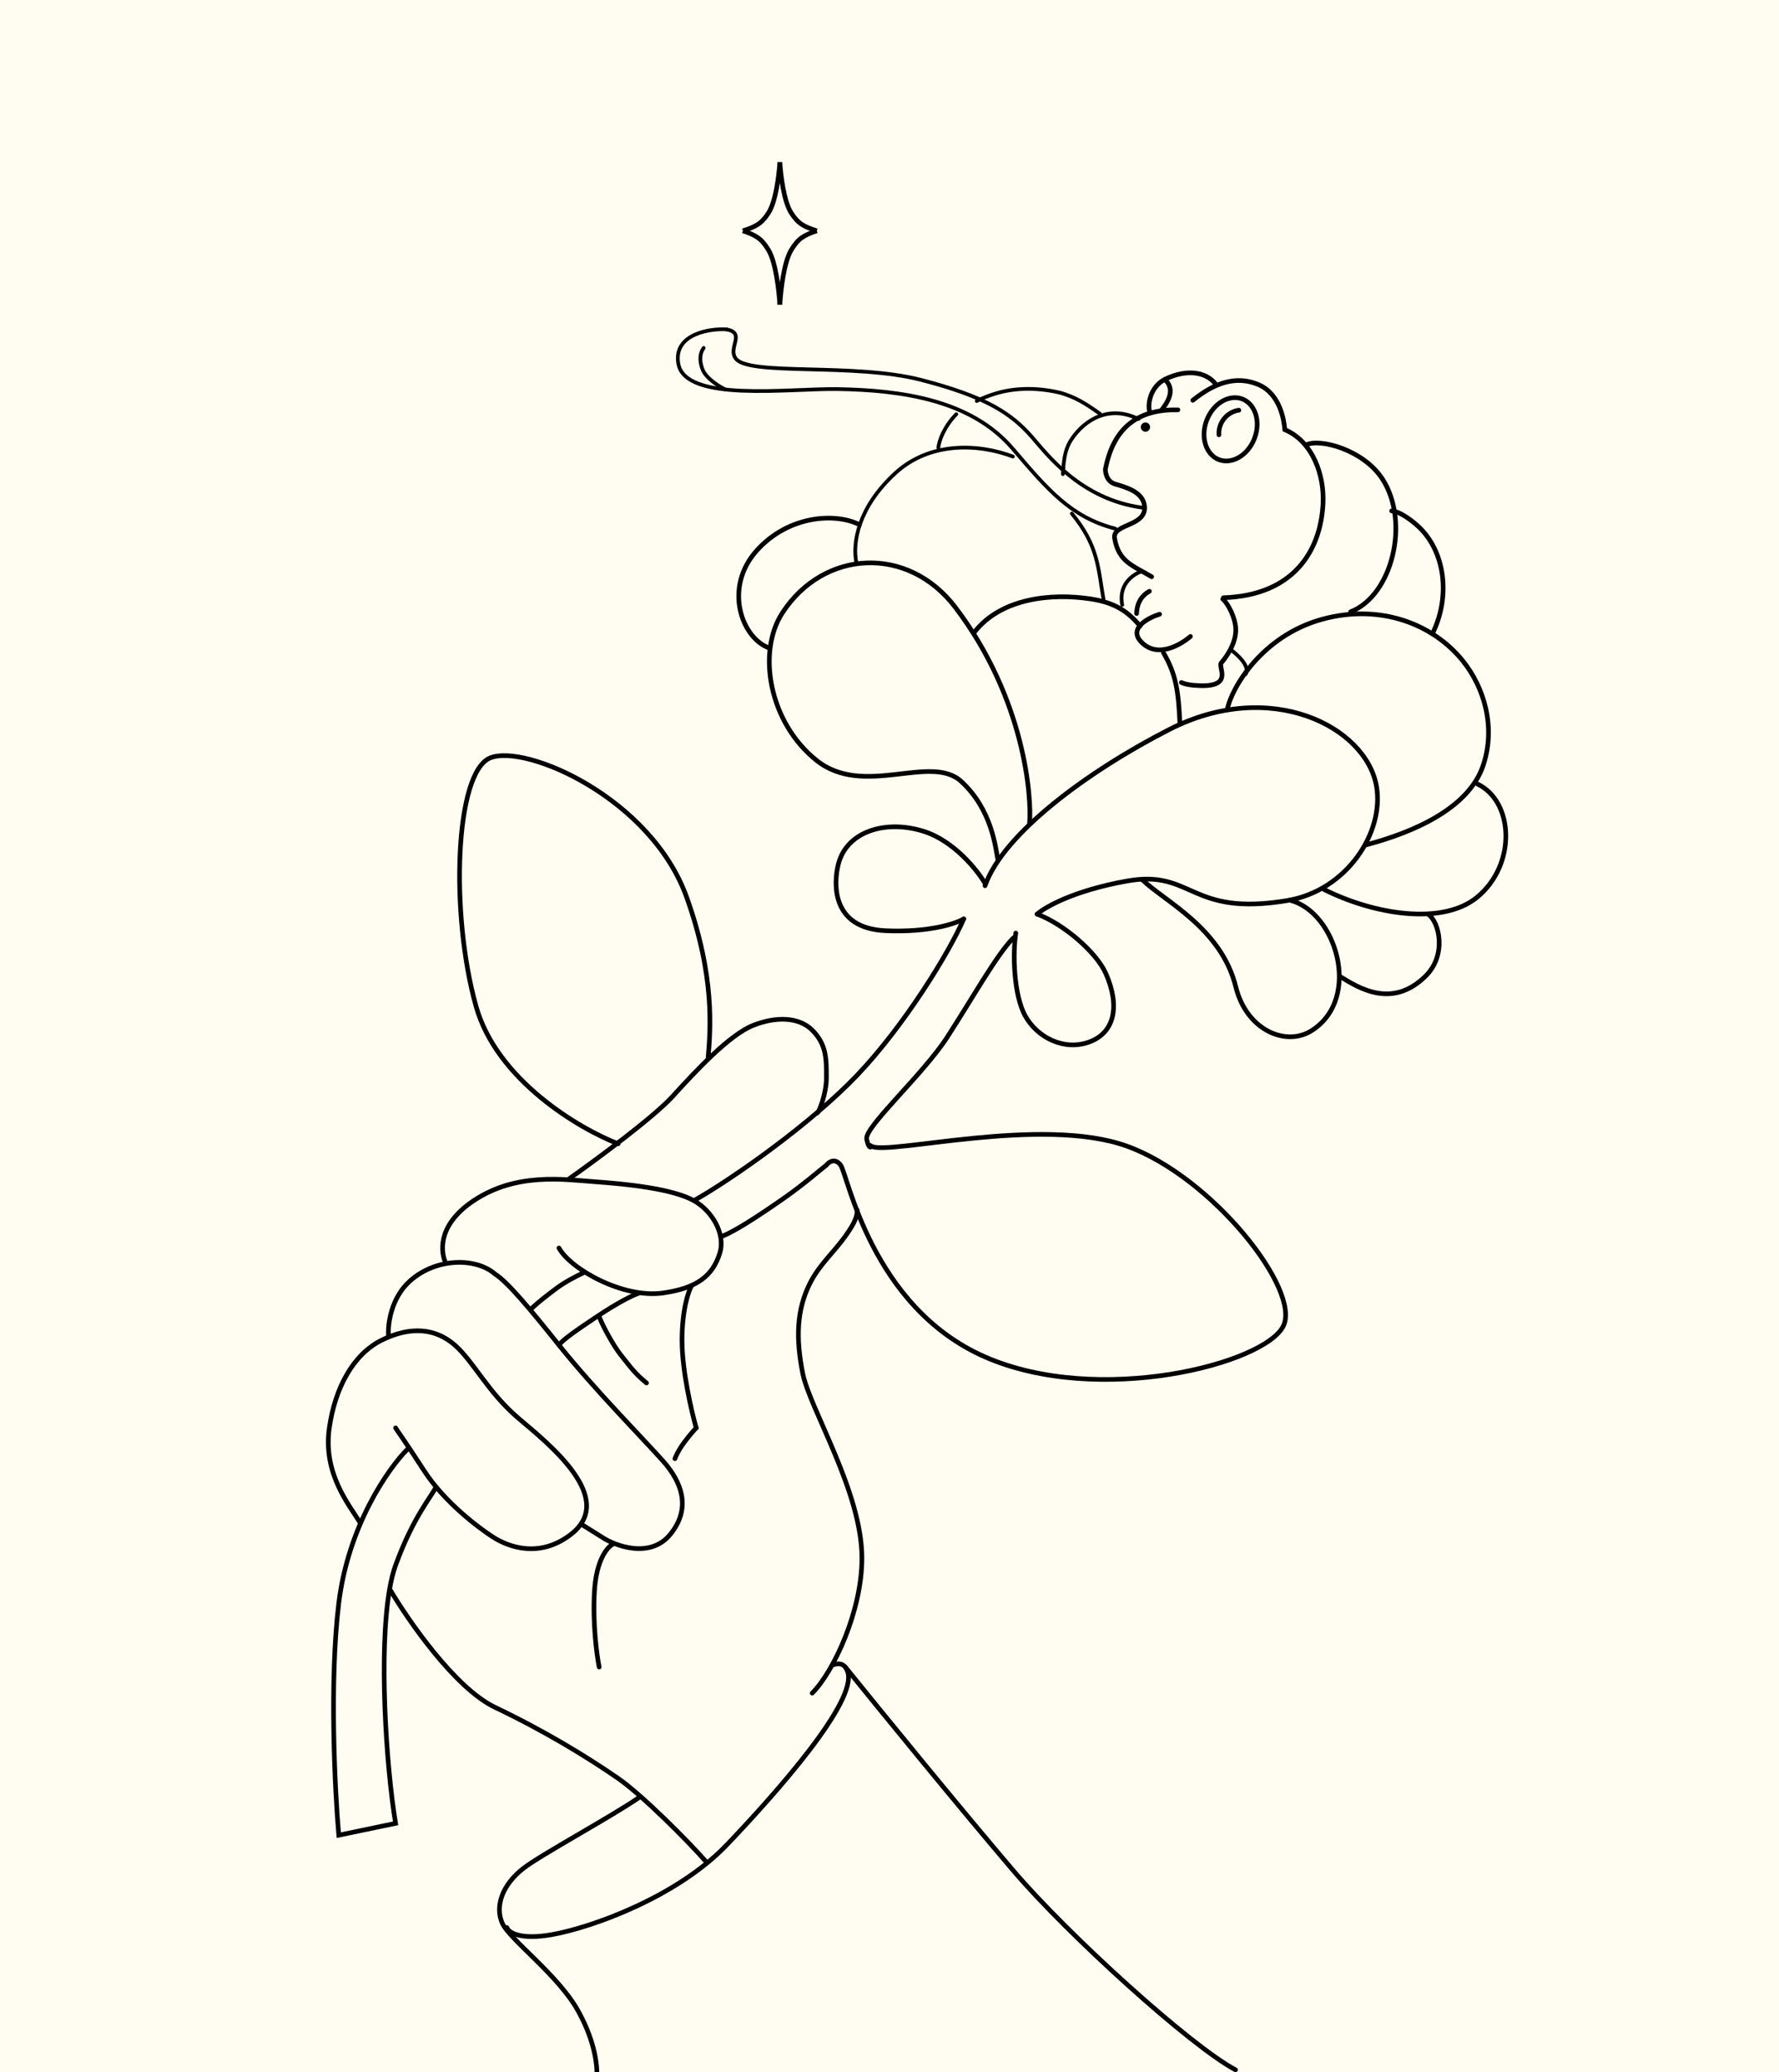 <svg width="383" height="446" viewBox="0 0 383 446" fill="none" xmlns="http://www.w3.org/2000/svg">
<rect x="0" y="0" width="383" height="446" fill="#808080" stroke="none"/>
<g clip-path="url(#clip0_1491_644)">
<rect width="383" height="446" fill="#FFFCF2"/>
<path d="M307.555 196.85C309.858 198.493 311.55 205.575 306.857 210.149C299.595 217.226 292.436 212.571 288.494 210.18" stroke="black" stroke-linecap="round"/>
<path d="M308.389 136.384C312.362 128.34 311.103 118.722 305.429 113.387C304.407 112.426 301.662 110.129 299.607 109.966" stroke="black" stroke-linecap="round"/>
<path d="M87.715 311.926C83.638 316.003 74.974 328.336 72.935 345.051C70.896 361.767 72.084 385.311 72.933 394.994L85.164 392.447C83.088 379.838 81.53 355.442 83.883 341.994M93.83 320.081C93.151 321.779 89.038 326.252 85.166 336.898C84.649 338.319 84.225 340.041 83.883 341.994M83.883 341.994C87.878 348.789 98.008 363.399 106.569 367.476C117.271 372.572 126.444 378.179 133.069 382.766C138.369 386.435 148.357 396.526 151.924 400.603M266 445.5C256.34 440.385 229.998 416.506 218.175 402.644C206.352 388.782 189.128 367.649 181.993 358.815" stroke="black" stroke-linecap="round"/>
<path d="M184.546 260.458C184.546 261.817 184.036 263.209 181.997 266.063C179.449 269.631 176.392 272.178 174.353 276.255C171.533 281.893 171.295 287.977 172.823 295.621C174.352 303.265 185.563 321.103 185.562 335.372C185.562 346.787 179.446 359.834 174.859 364.42" stroke="black" stroke-linecap="round"/>
<path d="M132.052 332.312C130.863 332.822 128.383 335.574 127.975 342.505C127.567 349.436 128.484 356.265 128.993 358.813M137.656 386.842C131.2 391.259 116.45 399.2 112.684 402.13C108.097 405.697 106.568 410.284 108.097 413.851C109.625 417.418 120.046 424.948 124.404 432.708C128.5 440 128.5 445.49 128.5 446" stroke="black" stroke-linecap="round"/>
<path d="M109.116 414.871C109.455 415.89 111.867 417.623 118.798 416.4C127.462 414.871 145.809 408.247 156.511 397.036C167.214 385.824 184.622 366.194 182.503 359.834C181.994 358.305 180.974 357.796 179.446 358.305" stroke="black" stroke-linecap="round"/>
<path d="M77.522 327.724C74.975 323.647 69.514 317.022 70.898 307.339C72.122 298.777 75.995 291.541 82.11 288.483C88.459 285.309 93.832 285.936 97.908 289.503C101.985 293.071 105.043 299.696 111.668 305.302C118.292 310.908 132.912 322.556 122.878 330.274C116.253 335.37 109.628 333.091 106.061 330.783C103.173 328.914 95.767 323.444 91.282 316.513C86.798 309.582 85.337 307.679 85.167 307.339" stroke="black" stroke-linecap="round"/>
<path d="M83.638 287.464C83.469 285.086 84.148 279.412 88.225 275.743C93.888 270.647 102.496 270.647 106.572 274.215C109.29 275.914 114.217 281.86 120.332 289.504C127.925 298.997 138.677 309.89 142.754 314.476C146.831 319.063 148.869 324.67 144.282 330.275C139.901 335.63 132.221 332.653 129.503 330.784L125.426 328.236" stroke="black" stroke-linecap="round"/>
<path d="M95.871 271.666C94.682 268.778 94.648 263.309 101.987 258.416C111.16 252.301 121.35 253.867 127.978 254.341C135.112 254.85 144.795 255.87 149.382 258.419C153.214 260.548 156.23 265.488 154.987 269.63C153.458 274.727 149.891 277.274 142.756 278.293C134.179 279.518 122.881 273.196 120.333 268.609M120.332 289.504C121.181 288.315 124.387 286.121 128.486 283.389C133.073 280.331 136.13 278.803 137.659 278.293M114.216 281.859C115.745 280.331 118.192 278.496 119.822 277.273C121.453 276.05 123.9 274.725 125.938 273.796M145.302 313.967C145.472 313.457 146.118 312.03 147.341 310.399C148.564 308.769 149.549 307.682 149.889 307.342" stroke="black" stroke-linecap="round"/>
<path d="M148.872 276.764C148.193 277.953 146.834 281.962 146.833 288.485C146.833 295.008 148.871 303.774 149.89 307.341" stroke="black" stroke-linecap="round"/>
<path d="M122.372 253.83C128.148 249.753 140.719 240.479 144.796 235.994C149.893 230.389 157.028 222.744 162.124 220.706C166.949 218.776 171.959 218.82 174.864 221.725C177.922 224.783 177.922 227.842 177.922 231.918C177.922 235.486 176.223 239.732 175.883 239.562" stroke="black" stroke-linecap="round"/>
<path d="M133.074 246.185C124.75 242.957 106.982 232.526 102.498 216.625C96.893 196.75 97.913 166.173 105.558 163.115C113.202 160.058 140.212 171.78 147.855 193.184C153.97 210.308 152.95 221.554 152.44 227.839" stroke="black" stroke-linecap="round"/>
<path d="M128.996 283.389C129.845 285.597 132.142 289.742 133.582 291.543C135.621 294.091 136.64 295.62 139.188 297.658" stroke="black" stroke-linecap="round"/>
<path d="M155.498 266.062C158.216 265.042 163.652 261.476 168.748 257.908C173.242 254.763 176.563 251.793 177.922 250.774C178.431 250.094 179.756 249.143 180.979 250.774C182.508 252.812 187.603 281.352 212.065 292.055C236.526 302.758 272.2 293.586 276.277 285.432C280.159 277.67 260.99 253.326 242.644 246.7C224.298 240.075 191.172 248.736 187.605 246.698C187.435 247.037 186.993 247.207 186.585 245.169C186.076 242.62 198.711 231.294 203.913 223.256C209.52 214.592 214.616 205.419 218.184 201.852" stroke="black" stroke-linecap="round"/>
<path d="M149.382 258.417C157.536 253.831 174.535 241.921 184.547 231.409C194.74 220.707 204.423 204.909 207.481 197.775" stroke="black" stroke-linecap="round"/>
<path d="M212.069 190.13C210.37 187.242 205.342 180.956 198.819 178.918C190.665 176.369 182.256 178.916 180.472 186.052C179.453 190.129 178.943 199.811 190.664 200.321C200.041 200.729 205.783 198.793 207.482 197.774" stroke="black" stroke-linecap="round"/>
<path d="M218.692 200.833C218.012 205.08 218.194 214.106 220.73 218.67C223.278 223.256 229.028 226.261 234.489 224.276C240.095 222.238 241.115 216.377 238.057 209.497C236.019 204.91 228.885 198.795 223.279 196.756" stroke="black" stroke-linecap="round"/>
<path d="M212.067 190.64C215.975 179.428 234.185 165.989 251.716 157.02C273.63 145.81 294.213 156.498 296.359 169.321C298.007 179.174 289.962 191.683 277.14 193.829C255.999 197.367 256.914 187.074 242.645 189.622C231.229 191.66 224.978 195.227 223.279 196.755" stroke="black" stroke-linecap="round"/>
<path d="M221.645 177.262C222.155 171.826 220.724 150.548 205.704 130.756C195.464 117.261 177.301 118.272 168.432 131.923C162.935 140.384 165.577 155.493 175.769 163.647C185.961 171.802 200.348 162.101 206.973 168.216C213.571 174.307 214.318 182.446 214.828 184.994" stroke="black" stroke-linecap="round"/>
<path d="M264.21 152.782C265.068 148.054 271.772 136.799 284.673 133.278C297.082 129.891 308.524 134.241 314.972 142.297C319.523 147.985 322.07 156.464 319.327 164.697C316.267 173.885 304.586 179.098 293.901 181.899" stroke="black" stroke-linecap="round"/>
<path d="M245.984 189.41C250.74 193.997 262.924 199.756 266.055 212.413C268.365 221.749 276.832 225.311 282.337 221.855C293.348 214.943 287.663 196.123 277.633 193.746" stroke="black" stroke-linecap="round"/>
<path d="M285.074 191.456C295.82 196.843 310.607 199.266 318.075 193.063C326.531 186.039 325.929 172.485 318.059 168.732" stroke="black" stroke-linecap="round"/>
<path d="M184.371 121.143C183.479 116.804 184.76 109.181 192.736 101.851C200.287 94.911 210.839 95.525 218.057 98.265" stroke="black" stroke-width="0.8" stroke-linecap="round"/>
<path d="M237.579 129.011C236.395 122.271 236.482 117.488 230.757 110.537" stroke="black" stroke-width="0.8" stroke-linecap="round"/>
<path d="M165.641 139.486C159.722 137.435 155.671 126.542 162.936 118.476C169.758 110.904 179.834 110.306 185.023 112.923" stroke="black" stroke-linecap="round"/>
<path d="M202.027 96.385C202.122 94.766 203.447 91.606 205.885 89.149M236.793 89.046C233.339 86.583 231.472 85.523 228.442 84.583C224.211 83.538 219.134 83.243 214.35 84.699C212.827 85.162 211.479 85.707 210.287 86.307" stroke="black" stroke-width="0.8" stroke-linecap="round"/>
<path d="M228.827 102.04C228.991 99.984 229.013 97.09 230.631 94.64C233.642 90.08 239.011 87.155 245.095 90.192" stroke="black" stroke-width="0.8" stroke-linecap="round"/>
<path d="M209.698 136.166C215.405 128.736 226.304 127.602 234.846 128.914C240.091 129.72 242.845 131.652 245.453 134.744M254.016 155.618C253.715 149.129 253.275 145.194 250.471 140.494" stroke="black" stroke-linecap="round"/>
<path d="M256.792 86.16C259.777 83.802 264.926 80.237 270.928 82.781C275.616 84.768 276.441 90.477 276.606 92.477C282.608 95.021 285.131 102.251 284.837 108.336C284.343 118.557 278.521 128.15 263.396 128.652M247.94 124.141C243.993 121.76 240.826 121.011 239.961 115.845C239.423 112.628 247.154 113.387 246.368 108.69C245.873 105.731 242.173 104.829 240.036 104.173C238.326 103.648 237.952 101.817 237.979 100.968C239.821 91.557 245.45 88.058 253.588 88.217" stroke="black" stroke-linecap="round"/>
<path d="M247.67 89.207C246.819 87.152 247.666 83.125 250.953 81.561C255.648 79.326 259.83 80.075 261.804 82.786" stroke="black"/>
<path d="M250.46 81.643C250.981 81.725 252.072 82.793 251.941 84.437C251.811 86.081 250.601 87.535 250.054 88.302" stroke="black"/>
<path d="M245.72 122.992C244.385 123.459 240.68 125.454 241.604 130.198" stroke="black" stroke-width="0.8" stroke-linecap="round"/>
<path d="M263.249 128.943C264.346 129.821 266.092 133.125 266.049 135.682C265.996 138.878 263.681 141.804 262.922 142.674C262.163 143.544 265.587 147.795 258.406 147.58C256.369 147.518 255.106 147.26 254.344 146.896M247.449 127.265C246.052 128.006 244.781 129.499 244.701 132.047" stroke="black" stroke-linecap="round"/>
<path d="M256.29 136.987C254.06 138.873 249.449 141.507 246.077 138.535C242.447 135.336 247.279 132.942 249.641 132.199" stroke="black" stroke-linecap="round"/>
<path d="M156.463 70.905C153.038 70.633 144.954 71.806 146.028 78.228C147.448 86.714 169.907 83.564 180.346 83.744C194.074 83.982 209.044 86.039 218.047 96.594C225.615 105.466 230.588 111.331 240.125 113.79" stroke="black" stroke-width="0.8" stroke-linecap="round"/>
<path d="M156.463 70.906C160.656 71.725 156.511 74.939 158.477 77.266C161.557 80.912 183.959 78.071 198.264 81.76C212.569 85.45 217.812 89.135 222.11 93.993C225.236 97.525 232.476 107.466 245.958 109.266" stroke="black" stroke-width="0.8" stroke-linecap="round"/>
<path d="M151.488 74.887C150.667 76.038 150.52 77.584 151.245 79.49C151.969 81.397 154.727 83.132 156.015 83.761" stroke="black" stroke-width="0.8" stroke-linecap="round"/>
<path d="M268.175 145.095C268.615 144.479 268.773 142.853 265.216 140.014" stroke="black" stroke-width="0.8" stroke-linecap="round"/>
<path d="M267.469 85.878C270.209 86.942 271.501 90.688 270.062 94.394C268.622 98.1 265.14 99.992 262.4 98.928C259.661 97.864 258.369 94.118 259.808 90.412C261.248 86.705 264.729 84.814 267.469 85.878Z" stroke="black"/>
<path d="M266.715 88.296C266.196 88.337 264.679 88.696 263.536 90.106C262.393 91.516 262.385 93.037 262.428 93.584" stroke="black" stroke-linecap="round"/>
<path d="M167.893 34.901C167.694 37.807 167.032 43.382 165.445 45.834C163.915 48.197 162.691 48.788 159.937 49.675" stroke="black"/>
<path d="M167.892 65.586C167.693 62.456 167.031 56.453 165.444 53.812C163.915 51.266 162.691 50.63 159.937 49.675" stroke="black"/>
<path d="M167.893 34.901C168.092 37.807 168.754 43.382 170.341 45.834C171.87 48.198 173.094 48.789 175.848 49.676" stroke="black"/>
<path d="M167.892 65.587C168.091 62.457 168.753 56.453 170.34 53.813C171.87 51.267 173.094 50.631 175.848 49.676" stroke="black"/>
<circle cx="246.604" cy="91.926" r="1" transform="rotate(-9.5 246.604 91.926)" fill="black"/>
<path d="M281.213 95.766C284.007 94.285 293.543 96.745 297.658 103.153C303.557 112.343 299.811 128.14 290.772 131.681" stroke="black" stroke-linecap="round"/>
</g>
<defs>
<clipPath id="clip0_1491_644">
<rect width="383" height="446" fill="white"/>
</clipPath>
</defs>
</svg>

